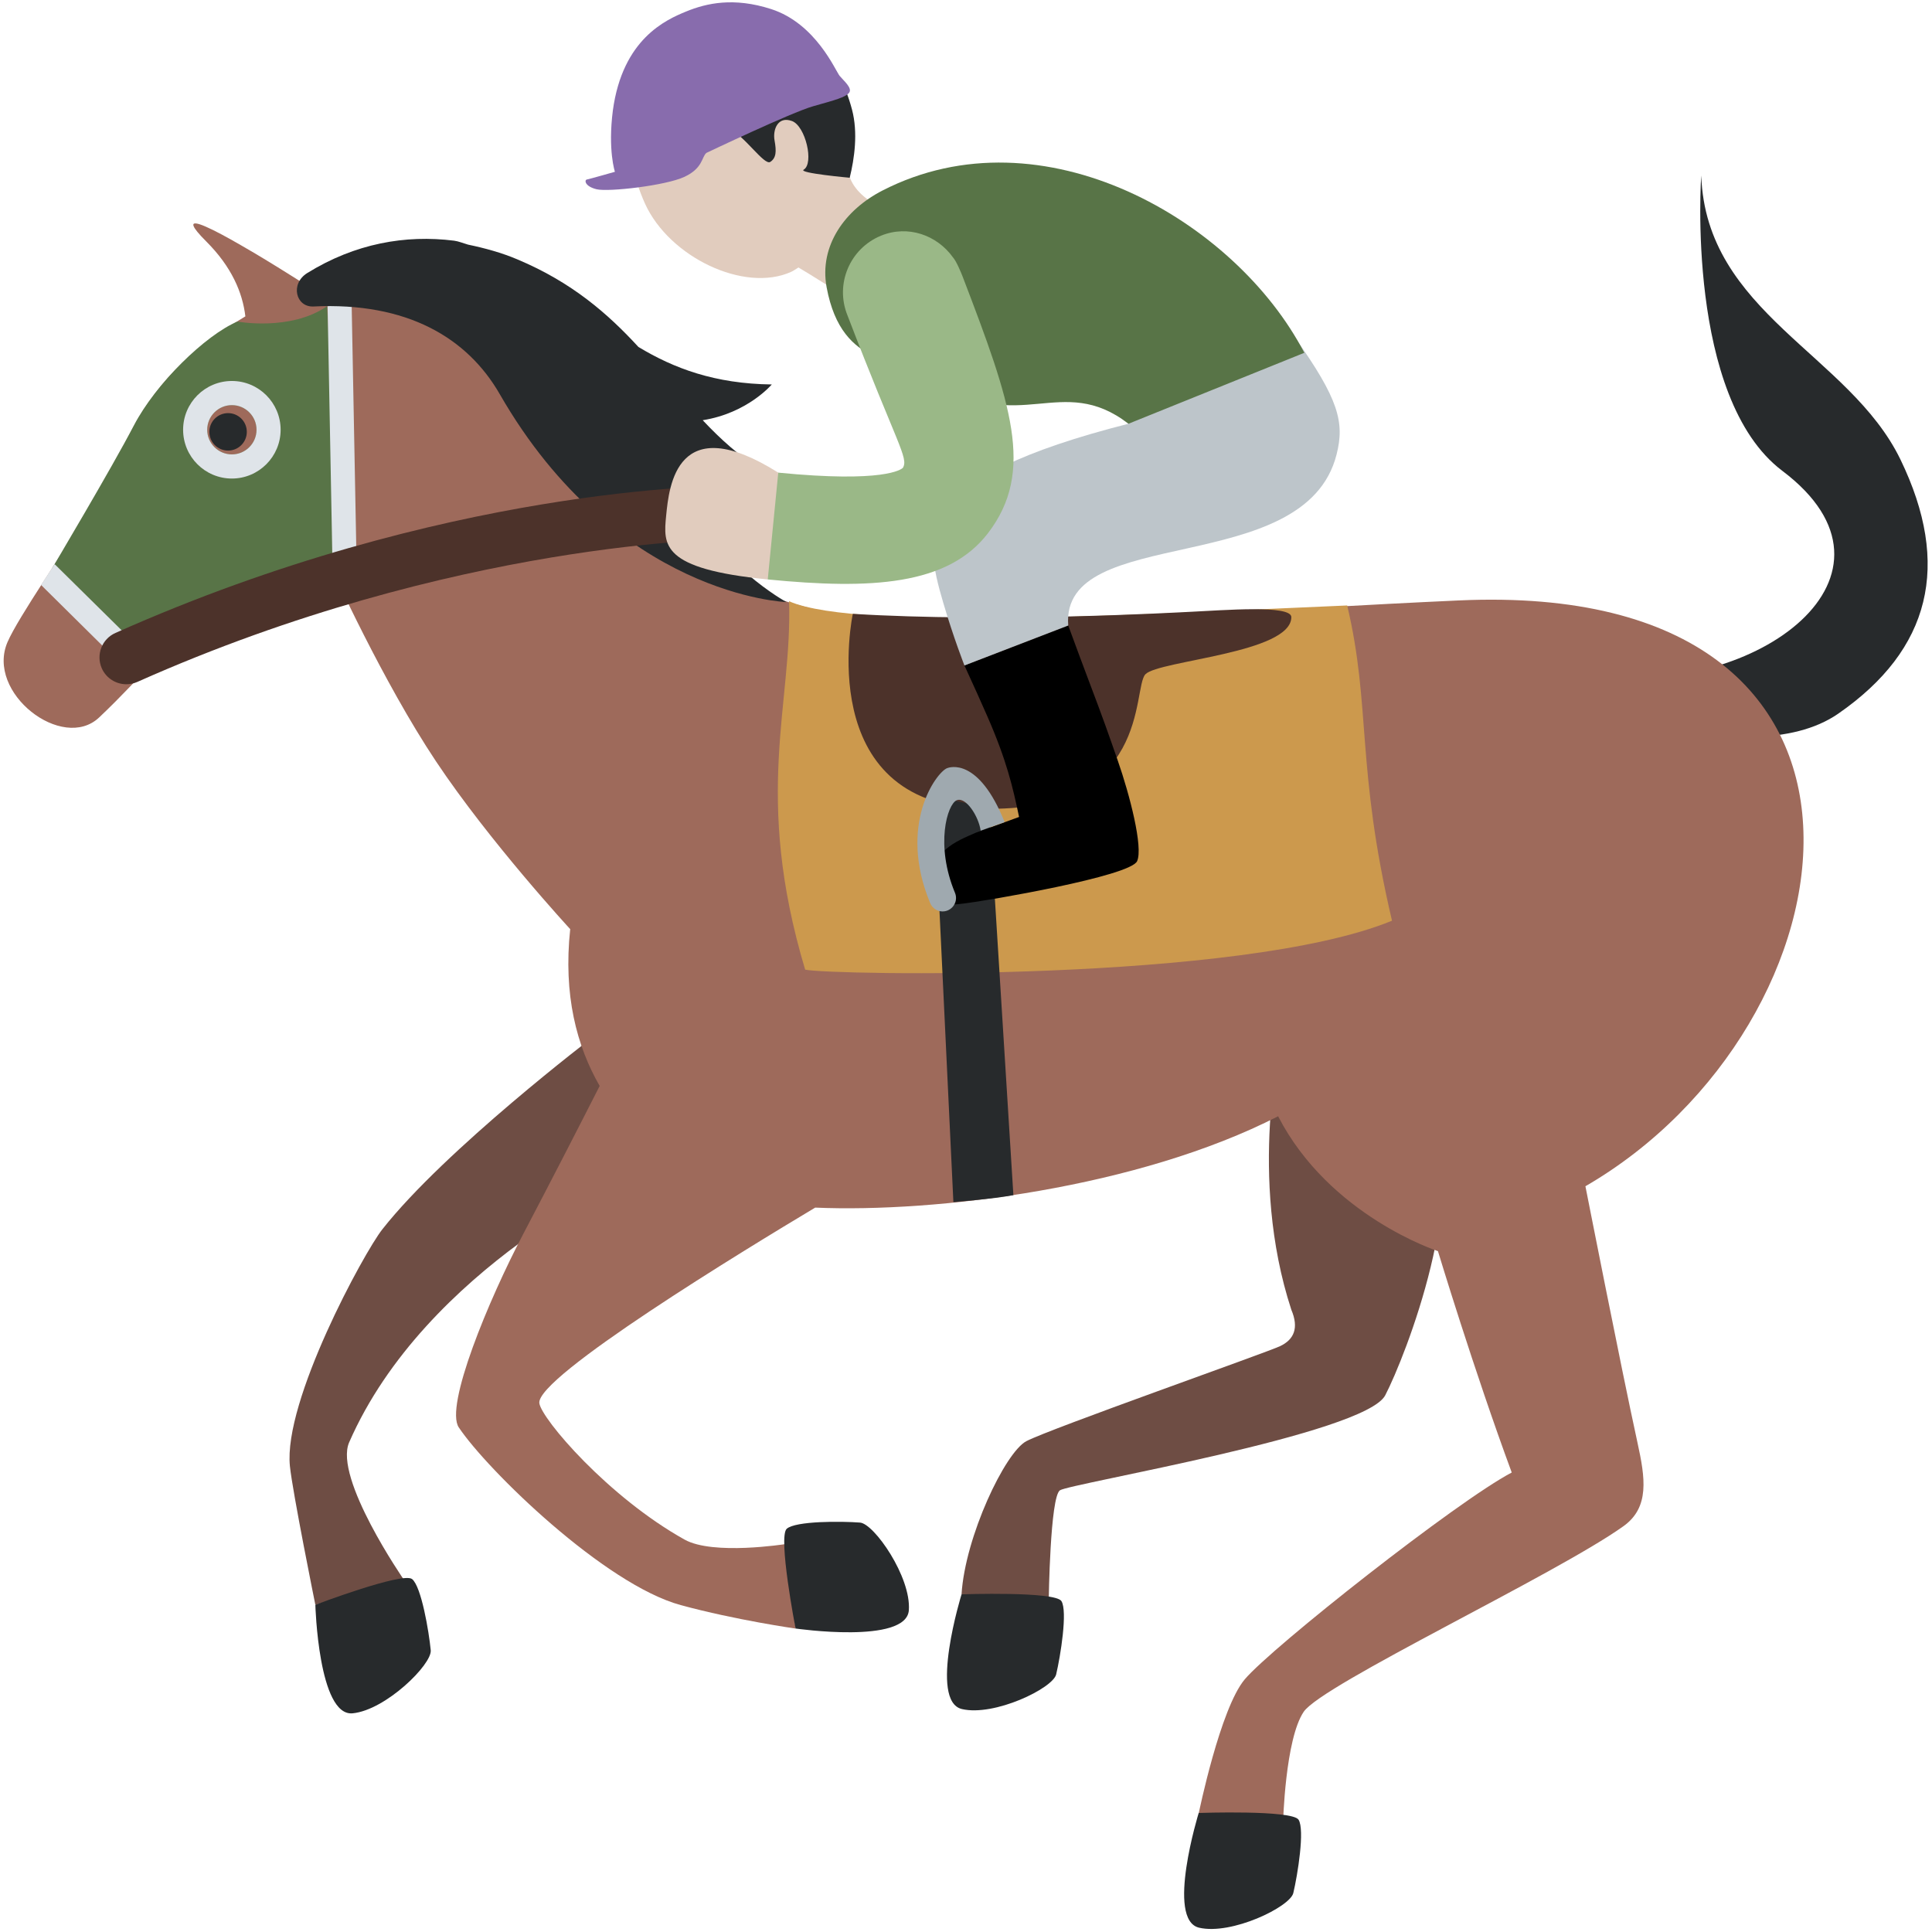 <ns0:svg xmlns:ns0="http://www.w3.org/2000/svg" viewBox="0 0 36 36"><ns0:path fill="#272a2c" d="M28.721 12.849s3.809 1.643 5.532.449c1.723-1.193 2.11-2.773 1.159-4.736-.951-1.961-3.623-2.732-3.712-5.292 0 0-.298 4.141 1.513 5.505 2.562 1.933-.446 4.21-3.522 3.828-3.078-.382-.97.246-.97.246z" /><ns0:path fill="#6e4d44" d="M23.875 19.375s-.628 2.542.187 5.03c.145.341.049.556-.208.678-.256.122-4.294 1.542-4.729 1.771-.396.208-1.142 1.78-1.208 2.854.844.218 1.625.104 1.625.104s.025-1.915.208-2.042c.183-.127 5.686-1.048 6.062-1.771s1.611-3.888.812-5.292c-.225-.395-.637-1.15-.637-1.15l-2.112-.182z" /><ns0:path fill="#272a2c" d="M17.917 29.708s-.616 1.993.008 2.138c.605.141 1.694-.388 1.755-.646.081-.343.216-1.179.098-1.366-.118-.186-1.861-.126-1.861-.126z" /><ns0:path fill="#6e4d44" d="M11.812 21.875l-.75-2.562s-2.766 2.105-3.938 3.594c-.344.437-1.847 3.198-1.722 4.413.05.488.474 2.583.474 2.583l1.651-.465s-1.312-1.896-1.021-2.562c1.428-3.263 5.306-5.001 5.306-5.001z" /><ns0:path fill="#272a2c" d="M7.679 29.424c-.172-.139-1.803.479-1.803.479s.057 2.085.695 2.022c.618-.061 1.48-.912 1.455-1.175-.034-.351-.175-1.187-.347-1.326z" /><ns0:path fill="#9e6a5b" d="M27.188 11.188c-3.437.156-7.207.438-9.5.438-3.655 0-5.219-1.428-6.562-2.625C8.838 6.964 8.167 4.779 6 5.501c0 0-.632-.411-1.247-.778l-.261-.152c-.256-.148-.492-.276-.656-.347-.164-.072-.258-.087-.228-.01.019.051.093.143.236.286.472.472.675.95.728 1.395-2.01 1.202-2.093 2.276-2.871 3.552-.492.807-1.36 2.054-1.56 2.515-.412.948 1.024 2.052 1.706 1.407.893-.845.961-1.122 2.032-1.744.983-.016 1.975-.416 2.308-1.02 0 0 .938 2.083 1.938 3.583s2.5 3.125 2.5 3.125c-.131 1.227.12 2.176.549 2.922-.385.757-.924 1.807-1.417 2.745-.656 1.245-1.473 3.224-1.208 3.618.534.798 2.719 2.926 4.137 3.311 1.03.28 2.14.437 2.14.437l-.193-1.574s-1.343.213-1.875-.083c-1.427-.795-2.666-2.248-2.708-2.542-.07-.487 3.841-2.868 5.14-3.645 2.266.097 6.022-.369 8.626-1.702.958 1.86 2.978 2.513 2.978 2.513s.667 2.208 1.375 4.125c-1.017.533-4.468 3.254-4.975 3.854-.456.54-.856 2.49-.856 2.49.82.375 1.57.187 1.57.187s.039-1.562.385-2.073c.346-.511 4.701-2.559 5.958-3.458.492-.352.404-.903.262-1.552-.321-1.471-.97-4.781-.971-4.782 5.146-2.979 6.458-11.316-2.354-10.916z" /><ns0:path fill="#272a2c" d="M22.336 33.782s-.616 1.993.008 2.138c.605.141 1.694-.388 1.755-.646.081-.343.216-1.179.098-1.366-.118-.187-1.861-.126-1.861-.126zm-7.676-5.296c-.167.146.164 1.859.164 1.859s2.064.299 2.111-.34c.045-.62-.647-1.614-.91-1.634-.351-.027-1.198-.031-1.365.115z" /><ns0:path fill="#cc994d" d="M25.103 11.282c-3.295.135-9.103.499-10.4-.079.063 1.922-.676 3.605.3 6.865.46.101 8.122.244 10.935-.912-.672-2.862-.389-3.993-.835-5.874z" /><ns0:path fill="#4c322a" d="M15.891 11.438s-.759 3.543 2.408 3.63 2.792-2.247 3.045-2.505 2.718-.391 2.718-1.064c0-.233-1.269-.127-1.874-.099-.303.014-3.589.204-6.297.038z" /><ns0:path fill="#587447" d="M6.094 5.706c-.682.47-1.67.286-1.67.286-.594.25-1.524 1.156-1.93 1.937S.969 10.593.969 10.593s1.094.865 1.719 1.906c0 0 .531-.531 1.192-.875 1.942-.063 2.308-1.02 2.308-1.02s.031-2.992-.094-4.898zM4.321 8.467c-.253 0-.46-.206-.46-.459s.207-.459.46-.459.459.206.459.459-.206.459-.459.459z" /><ns0:circle fill="#272a2c" cx="4.25" cy="8.047" r=".349" /><ns0:path fill="#dfe4e9" d="M4.321 7.099c-.502 0-.909.408-.909.909s.407.909.909.909c.501 0 .908-.408.908-.909s-.407-.909-.908-.909zm0 1.368c-.253 0-.46-.206-.46-.459s.207-.459.46-.459.459.206.459.459-.206.459-.459.459zm-1.785 4.185L.765 10.9l.253-.388 1.841 1.817zm3.568-6.953l.449-.009.093 4.898-.449.009z" /><ns0:path fill="#272a2c" d="M12.655 9.07c1.773 1.446 3.147.322 3.147.322-1.295-.271-2.056-.867-2.708-1.562.835-.131 1.287-.666 1.287-.666-1.061-.013-1.824-.3-2.485-.699-.565-.614-1.233-1.202-2.254-1.631-.294-.125-.606-.21-.922-.276-.086-.025-.178-.063-.258-.073-.906-.114-1.845.051-2.737.603-.322.2-.214.639.117.623 1.741-.085 2.866.582 3.47 1.633 2.169 3.772 5.344 3.875 5.344 3.875s-1.29-.688-2.001-2.149zm5.11 13.33l-.361-7.566 1.029.228.45 7.208c-.377.071-1.118.13-1.118.13z" /><ns0:path fill="#4c322a" d="M2.354 12.75c-.191 0-.374-.11-.457-.296-.112-.252.001-.548.254-.66C8.29 9.058 13.369 9.059 13.628 9.047c.275.001.498.226.497.502-.001.275-.226.498-.5.498h-.004c-.104 0-5.15.025-11.063 2.66-.066.029-.135.043-.204.043z" /><ns0:path fill="#e1ccbe" d="M18.875 5.516c-.438-1.469-3.256-1.231-3.077-2.591l-.121.243c-.028-.207-.079-.416-.171-.62-.45-.997-1.522-1.486-2.394-1.092-.756.341-1.738.349-1.341 1.636.061.197.134.451.248.703.452.996 1.849 1.665 2.722 1.271.05-.022.091-.055.137-.082.207.123.84.506 1.864 1.205 1.207.823 2.568.797 2.133-.673z" /><ns0:path fill="#272a2c" d="M11.889 1.419c.256-.5 1.301-1.065 2.192-1.01 1.005.063 1.564.76 1.795 1.633.114.43.045.914-.043 1.27 0 0-.965-.087-.858-.15.198-.117.034-.815-.218-.907-.265-.097-.361.163-.324.364.036.201.032.324-.08.398s-.489-.502-.765-.614c-.455-.185-1.491 1.132-1.816.69-.202-.276-.2-1.055.117-1.674z" /><ns0:path fill="#886cad" d="M13.163 2.849s1.582-.754 1.988-.869.603-.166.671-.252c.067-.086-.103-.225-.178-.316s-.44-.974-1.275-1.243c-.696-.224-1.202-.111-1.583.045s-1.184.512-1.366 1.842c-.096.745.038 1.145.038 1.145s-.476.136-.523.144c-.047.008-.042.126.179.181.221.055 1.292-.068 1.64-.231s.318-.371.409-.446z" /><ns0:path d="M20.828 14.172c-.186-.532-.248-.716-.554-1.524-.1-.264-.219-.585-.369-.993l-1.934.745c.176.383.313.688.426.946.364.832.475 1.321.592 1.877l-.801.291c-.387.168-.811.333-.858.933-.036.462.341.424.635.388.433-.052 3.093-.506 3.223-.788.117-.257-.139-1.243-.36-1.875z" /><ns0:path fill="#bdc5ca" d="M17.971 12.4s-.2-.506-.395-1.169c-.376-1.282-.565-2.314 3.451-3.335-.024-.042-.056-.092-.099-.152-1.324-1.858-4.253-3.696-3.491-3.815 3.832-.601 5.007-.007 6.684 2.349.827 1.162.936 1.593.784 2.191-.59 2.328-5.15 1.272-5 3.186l-1.934.745z" /><ns0:path fill="#587447" d="M17.439 7.086c1.535 1.055 2.339-.154 3.588.81l3.277-1.322c-1.281-2.465-4.879-4.553-7.86-3.024-.693.355-1.185 1.024-1.041 1.804.289 1.56 1.405 1.299 2.036 1.732z" /><ns0:path fill="#9ab887" d="M17.937 5.153c-.031-.08-.117-.287-.179-.356-.3-.419-.842-.609-1.34-.406-.583.238-.864.903-.626 1.487.924 2.413 1.142 2.651 1.032 2.839-.03.03-.348.284-2.323.09L14 9v1l.305.797c1.924.189 3.359.114 4.107-.865.879-1.152.428-2.421-.475-4.779z" /><ns0:path fill="#e1ccbe" d="M14.502 8.807c-1.893-1.191-2.035.25-2.089.799-.054.55-.098.995 1.893 1.191l.196-1.99z" /><ns0:path fill="#9fa9af" d="M18.273 15.478l.447-.159c-.488-1.218-1.031-1.021-1.071-1.006-.2.076-.925 1.053-.316 2.516.039.093.126.15.22.154.036.002.073-.005.107-.019.127-.054.188-.199.135-.327-.373-.896-.142-1.651.031-1.725.172-.073.411.302.447.566z" /></ns0:svg>